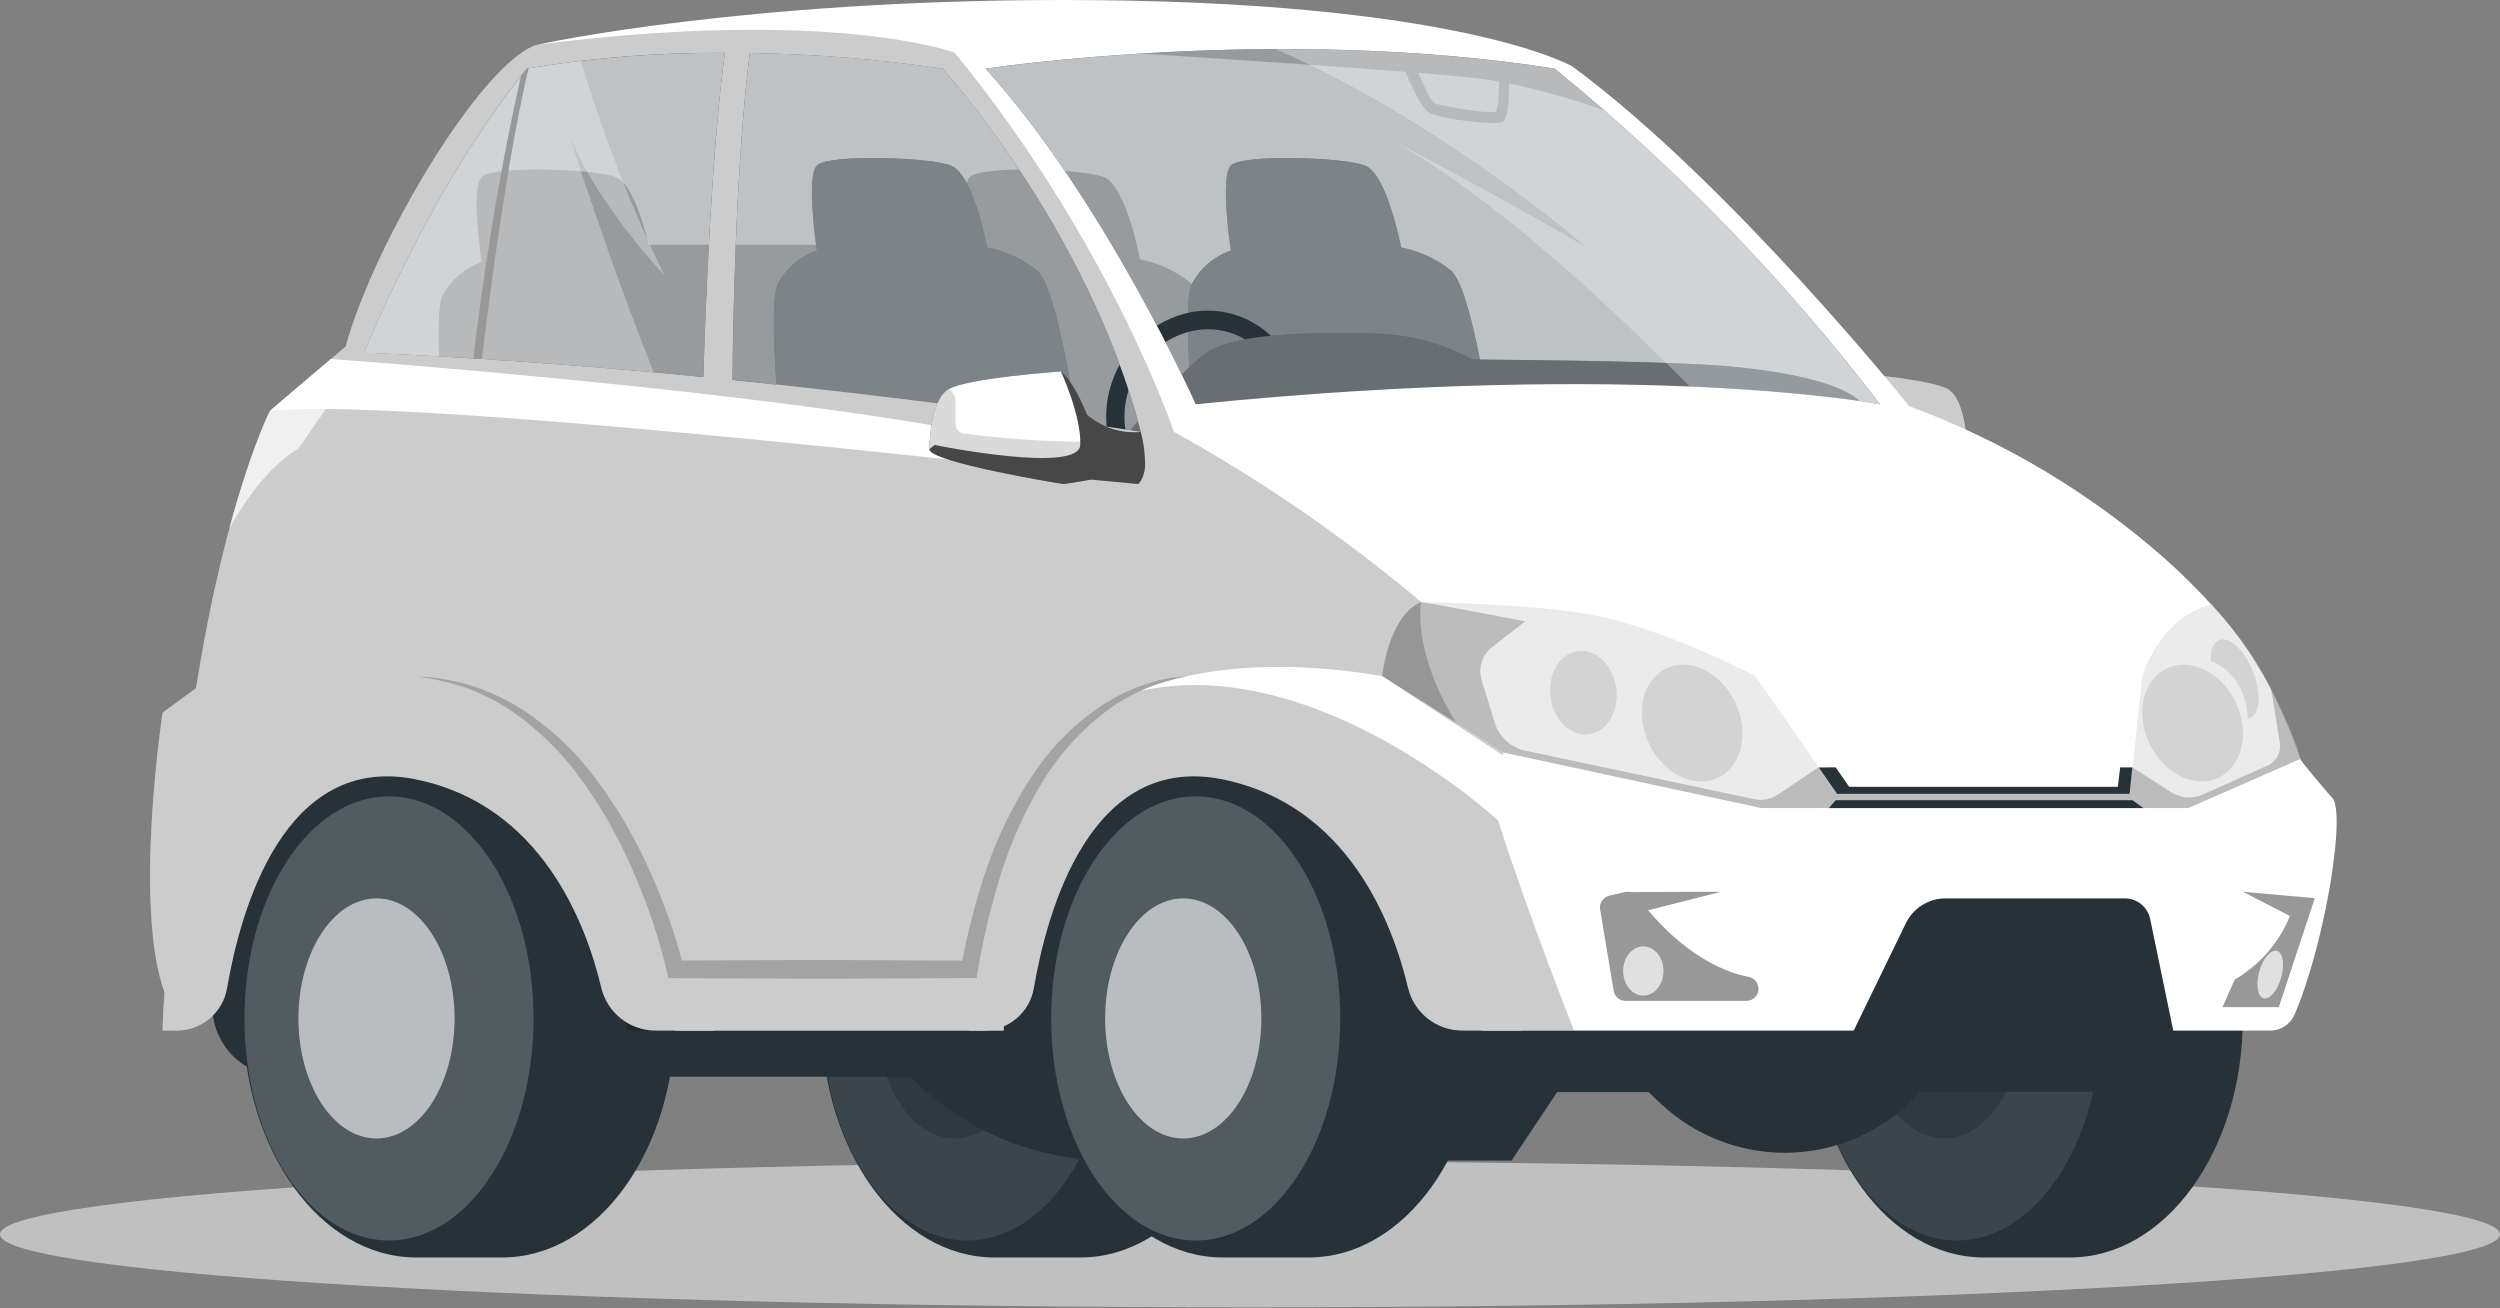 <svg width="193" height="101" viewBox="0 0 193 101" fill="none" xmlns="http://www.w3.org/2000/svg">
<rect x="0" y="0" width="193" height="101" fill="#808080" stroke="none"/>
<path d="M96.5 100.926C43.205 100.926 0 98.404 0 95.292C0 92.181 43.205 89.658 96.5 89.658C149.796 89.658 193 92.181 193 95.292C193 98.404 149.796 100.926 96.5 100.926Z" fill="#C0C0C0"/>
<path d="M151.855 34.685C151.855 35.68 141.657 37.367 141.498 37.367C141.338 37.367 139.353 37.024 139.353 37.024L135.724 37.367C135.614 37.256 135.523 37.126 135.455 36.984C135.31 36.681 135.224 36.354 135.202 36.019C135.202 35.919 135.202 35.815 135.202 35.7C135.211 34.905 135.321 34.114 135.53 33.346C136.275 33.413 137.026 33.329 137.739 33.1C138.451 32.871 139.11 32.501 139.676 32.012C140.204 30.708 140.92 29.29 141.707 28.677C141.707 28.677 148.874 29.175 150.372 30.041C151.845 30.912 151.855 34.685 151.855 34.685Z" fill="white"/>
<g opacity="0.2">
<path d="M151.855 34.685C151.855 35.68 141.657 37.367 141.498 37.367C141.338 37.367 139.353 37.024 139.353 37.024L135.724 37.367C135.614 37.256 135.523 37.126 135.455 36.984C135.31 36.681 135.224 36.354 135.202 36.019C135.202 35.919 135.202 35.815 135.202 35.7C135.211 34.905 135.321 34.114 135.53 33.346C136.275 33.413 137.026 33.329 137.739 33.1C138.451 32.871 139.11 32.501 139.676 32.012C140.204 30.708 140.92 29.29 141.707 28.677C141.707 28.677 148.874 29.175 150.372 30.041C151.845 30.912 151.855 34.685 151.855 34.685Z" fill="black"/>
</g>
<path d="M148.033 34.86C148.033 34.86 142.289 22.636 119.892 4.56C119.892 4.56 71.744 -2.005 40.19 4.634C40.19 4.634 27.493 22.089 26.11 30.824C24.726 39.558 148.033 34.86 148.033 34.86Z" fill="#263238"/>
<g opacity="0.7">
<path d="M57.883 4.092C57.505 6.993 56.719 14.628 56.539 29.33C74.387 31.142 88.084 33.342 88.084 33.342C83.933 17.48 72.765 5.296 72.765 5.296C67.836 4.567 62.865 4.164 57.883 4.092Z" fill="white"/>
<path d="M28.11 27.236C30.923 27.35 33.745 27.495 36.542 27.674L37.199 27.714L38.433 27.798L39.02 27.833C44.261 28.186 49.417 28.629 54.3 29.107C54.489 23.005 54.947 11.688 55.957 4.083C50.884 4.044 45.817 4.442 40.812 5.272L40.648 5.302C40.646 5.312 40.646 5.322 40.648 5.332C40.508 5.501 40.369 5.68 40.23 5.83L40.07 6.039C32.839 15.316 28.11 27.236 28.11 27.236Z" fill="white"/>
<path d="M145.121 31.217C145.121 31.217 127.009 27.733 92.309 31.217C92.309 31.217 85.317 15.505 76.089 5.302C76.089 5.302 98.531 1.907 120.027 5.302C129.383 12.922 137.806 21.62 145.121 31.217Z" fill="white"/>
</g>
<path opacity="0.2" d="M82.624 3.792C82.624 3.792 102.034 2.752 112.745 3.723C123.456 4.693 125.317 9.093 125.317 9.093C122.46 7.958 119.511 7.071 116.503 6.44C116.503 7.386 116.463 8.804 116.075 9.357C115.781 9.77 111.277 9.212 110.356 8.7C109.734 8.351 108.943 6.629 108.495 5.544C98.989 4.798 82.624 3.792 82.624 3.792ZM110.794 7.993C111.157 8.142 114.527 8.784 115.423 8.63C115.682 8.585 115.726 7.341 115.716 6.296C115.184 6.201 114.646 6.117 114.114 6.052C113.118 5.937 111.511 5.788 109.49 5.624C109.938 6.679 110.476 7.859 110.794 7.993Z" fill="black"/>
<path opacity="0.2" d="M34.168 22.81C34.809 21.598 35.89 20.677 37.189 20.237C37.189 20.237 36.303 14.543 37.189 13.662C38.075 12.781 45.789 13.02 47.521 13.662C48.77 14.12 49.676 17.206 50.084 18.893H74.691C74.487 17.151 74.258 14.27 74.865 13.662C75.751 12.777 83.47 13.02 85.202 13.662C86.934 14.304 88.009 20.018 88.009 20.018C89.401 20.286 90.707 20.887 91.817 21.77C93.808 23.263 95.555 37.935 95.555 37.935H34.735C34.735 37.935 33.227 24.761 34.168 22.81Z" fill="black"/>
<path d="M115.711 37.024C115.711 37.024 113.94 22.367 111.979 20.859C110.868 19.974 109.56 19.371 108.166 19.102C108.166 19.102 107.091 13.413 105.359 12.771C103.627 12.129 95.903 11.89 95.027 12.771C94.151 13.652 95.027 19.346 95.027 19.346C93.729 19.785 92.649 20.706 92.011 21.919C91.065 23.875 92.573 37.024 92.573 37.024H115.711Z" fill="#263238"/>
<path opacity="0.4" d="M115.711 37.024C115.711 37.024 113.94 22.367 111.979 20.859C110.868 19.974 109.56 19.371 108.166 19.102C108.166 19.102 107.091 13.413 105.359 12.771C103.627 12.129 95.903 11.89 95.027 12.771C94.151 13.652 95.027 19.346 95.027 19.346C93.729 19.785 92.649 20.706 92.011 21.919C91.065 23.875 92.573 37.024 92.573 37.024H115.711Z" fill="white"/>
<path opacity="0.2" d="M103.856 31.102C103.174 33.093 101.437 34.611 99.77 35.496C99.372 33.934 98.805 32.013 98.023 29.688C99.073 28.225 100.536 27.2 102.398 27.468C102.398 27.483 104.548 29.066 103.856 31.102Z" fill="black"/>
<path opacity="0.2" d="M97.7 30.791C98.466 34.076 99.76 38.61 100.014 39.949C100.551 39.974 101.084 39.989 101.552 39.994C101.925 38.685 102.293 37.281 102.597 35.947C102.741 35.325 102.871 34.718 102.98 34.146C102.323 33.887 101.422 33.524 101.074 33.344C100.507 33.061 100.701 27.74 100.701 27.74C99.462 28.492 98.43 29.54 97.7 30.791Z" fill="black"/>
<path d="M110.734 37.935L109.973 38.299C109.833 38.367 109.678 38.401 109.522 38.397C109.366 38.392 109.213 38.35 109.077 38.274L107.778 37.557C107.523 37.415 107.305 37.214 107.143 36.971C106.982 36.727 106.88 36.449 106.847 36.159L106.808 35.795C108.027 35.104 109.853 35.258 109.853 35.258H110.381C110.489 35.252 110.597 35.269 110.698 35.305C110.8 35.341 110.894 35.397 110.974 35.47C111.054 35.542 111.119 35.63 111.165 35.728C111.211 35.825 111.237 35.931 111.242 36.039L111.282 37.079C111.282 37.26 111.231 37.436 111.134 37.588C111.037 37.739 110.898 37.86 110.734 37.935Z" fill="#E4897B"/>
<path d="M97.172 27.359C96.82 28.841 96.601 30.352 96.515 31.873C96.462 32.69 96.487 33.51 96.59 34.322C96.651 34.823 96.78 35.314 96.973 35.78C97.115 36.104 97.304 36.404 97.535 36.671C97.68 36.841 97.848 36.99 98.033 37.114C98.133 37.18 98.238 37.239 98.347 37.288L98.526 37.363C99.351 37.65 100.216 37.804 101.089 37.821C101.856 37.849 102.624 37.829 103.388 37.761C104.869 37.633 106.337 37.387 107.778 37.024C107.979 36.975 108.155 36.853 108.273 36.683C108.391 36.513 108.443 36.306 108.42 36.1C108.396 35.895 108.298 35.705 108.144 35.566C107.99 35.427 107.791 35.349 107.584 35.347H107.554C106.862 35.347 106.146 35.347 105.449 35.302C104.752 35.258 104.05 35.258 103.364 35.203C102.677 35.148 102.005 35.083 101.373 34.984C100.814 34.909 100.268 34.758 99.75 34.536L99.686 34.501L99.765 34.541C99.808 34.564 99.849 34.592 99.885 34.625C99.929 34.665 99.919 34.65 99.885 34.596C99.832 34.389 99.8 34.177 99.79 33.964C99.767 33.347 99.787 32.73 99.85 32.117C99.909 31.465 100.009 30.793 100.119 30.126C100.228 29.459 100.352 28.762 100.472 28.135V28.081C100.554 27.641 100.461 27.187 100.213 26.815C99.964 26.443 99.58 26.183 99.142 26.091C98.705 25.998 98.248 26.081 97.871 26.321C97.493 26.561 97.225 26.939 97.122 27.374L97.172 27.359Z" fill="#E4897B"/>
<path d="M83.754 37.024C83.754 37.024 81.982 22.367 80.021 20.859C78.911 19.974 77.603 19.371 76.209 19.102C76.209 19.102 75.134 13.413 73.402 12.771C71.67 12.129 63.945 11.89 63.069 12.771C62.193 13.652 63.069 19.346 63.069 19.346C61.771 19.785 60.691 20.706 60.053 21.919C59.108 23.875 60.616 37.024 60.616 37.024H83.754Z" fill="#263238"/>
<path opacity="0.4" d="M83.754 37.024C83.754 37.024 81.982 22.367 80.021 20.859C78.911 19.974 77.603 19.371 76.209 19.102C76.209 19.102 75.134 13.413 73.402 12.771C71.67 12.129 63.945 11.89 63.069 12.771C62.193 13.652 63.069 19.346 63.069 19.346C61.771 19.785 60.691 20.706 60.053 21.919C59.108 23.875 60.616 37.024 60.616 37.024H83.754Z" fill="white"/>
<path d="M92.837 31.301L95.405 30.052L95.46 33.665C95.46 33.665 93.041 34.237 92.603 32.978L92.837 31.301Z" fill="#FFB573"/>
<path d="M97.695 30.54L97.6 33.531L95.46 33.665L95.405 30.052L97.695 30.54Z" fill="#FFB573"/>
<path d="M88.153 30.823L89.562 31.086L89.457 34.834L88.119 35.217L88.153 30.823Z" fill="#263238"/>
<path d="M92.469 39.547C93.337 39.544 94.197 39.389 95.012 39.089C96.93 38.361 98.509 36.946 99.441 35.117C100.373 33.289 100.592 31.18 100.054 29.2C99.797 28.247 99.344 27.359 98.722 26.593C98.101 25.826 97.325 25.199 96.446 24.751C95.567 24.303 94.604 24.045 93.619 23.992C92.634 23.94 91.648 24.095 90.727 24.447C88.808 25.175 87.23 26.591 86.298 28.419C85.366 30.247 85.147 32.356 85.685 34.336C85.945 35.288 86.4 36.174 87.022 36.94C87.643 37.706 88.416 38.335 89.293 38.786C90.277 39.288 91.365 39.548 92.469 39.547ZM93.265 25.422C94.145 25.419 95.014 25.626 95.798 26.025C96.5 26.388 97.118 26.892 97.614 27.506C98.11 28.121 98.473 28.831 98.68 29.593C99.117 31.227 98.933 32.965 98.162 34.471C97.392 35.977 96.09 37.144 94.509 37.746C93.773 38.032 92.984 38.16 92.195 38.12C91.406 38.081 90.633 37.876 89.929 37.518C89.225 37.16 88.603 36.657 88.106 36.043C87.609 35.429 87.247 34.717 87.044 33.953C86.603 32.321 86.784 30.584 87.551 29.078C88.317 27.572 89.616 26.404 91.195 25.801C91.857 25.552 92.558 25.424 93.265 25.422Z" fill="#263238"/>
<path d="M84.396 37.721C85.929 33.943 91.215 28.792 92.857 27.424C94.499 26.055 98.864 25.537 106.469 25.761C108.988 25.873 111.448 26.553 113.666 27.752C119.529 27.797 129.174 27.921 133.116 28.25C136.028 28.503 143.673 29.315 144.335 32.112C144.996 34.909 140.751 41.598 140.353 41.598H118.623C118.606 41.955 118.536 42.307 118.414 42.643C118.1 42.902 93.837 44.709 93.837 44.709C93.837 44.709 82.863 41.504 84.396 37.721Z" fill="#263238"/>
<path opacity="0.3" d="M84.396 37.721C85.929 33.943 91.215 28.792 92.857 27.424C94.499 26.055 98.864 25.537 106.469 25.761C108.988 25.873 111.448 26.553 113.666 27.752C119.529 27.797 129.174 27.921 133.116 28.25C136.028 28.503 143.673 29.315 144.335 32.112C144.996 34.909 140.751 41.598 140.353 41.598H118.623C118.606 41.955 118.536 42.307 118.414 42.643C118.1 42.902 93.837 44.709 93.837 44.709C93.837 44.709 82.863 41.504 84.396 37.721Z" fill="white"/>
<g opacity="0.3">
<path d="M28.11 27.23C30.922 27.345 33.744 27.494 36.541 27.668L37.198 27.713L38.433 27.793L39.02 27.832C42.902 28.096 46.734 28.405 50.467 28.743C46.749 19.396 44.201 11.194 43.997 10.552C46.207 15.937 51.273 21.228 51.273 21.228C48.69 15.898 46.54 10.369 44.843 4.694C42.673 4.943 41.275 5.192 40.822 5.271L40.657 5.301C40.656 5.311 40.656 5.321 40.657 5.331C40.518 5.5 40.379 5.666 40.239 5.829L40.08 6.038C32.839 15.315 28.11 27.23 28.11 27.23Z" fill="white"/>
<path d="M122.48 19.093C115.124 14.793 108.166 11.21 107.549 10.881C115.403 15.296 124.391 23.687 130.444 29.844C140.164 30.257 145.136 31.218 145.136 31.218C137.818 21.621 129.394 12.923 120.037 5.302C112.915 4.238 105.721 3.739 98.521 3.809C111.128 9.319 122.062 18.735 122.48 19.093Z" fill="white"/>
</g>
<path d="M76.776 60.167H83.41C90.786 60.167 96.764 68.429 96.764 78.622C96.764 88.815 90.791 97.077 83.41 97.077H76.776C69.4 97.077 63.423 88.815 63.423 78.622C63.423 68.429 69.4 60.167 76.776 60.167Z" fill="#263238"/>
<path opacity="0.1" d="M74.686 95.768C68.523 95.768 63.527 88.092 63.527 78.622C63.527 69.153 68.523 61.476 74.686 61.476C80.848 61.476 85.844 69.153 85.844 78.622C85.844 88.092 80.848 95.768 74.686 95.768Z" fill="white"/>
<path opacity="0.6" d="M73.72 69.356C77.05 69.356 79.747 73.507 79.747 78.624C79.747 83.74 77.05 87.891 73.72 87.891C70.391 87.891 67.688 83.74 67.688 78.624C67.688 73.507 70.391 69.356 73.72 69.356Z" fill="#263238"/>
<path d="M153.159 60.167H159.793C167.174 60.167 173.147 68.429 173.147 78.622C173.147 88.815 167.174 97.077 159.793 97.077H153.159C145.783 97.077 139.8 88.815 139.8 78.622C139.8 68.429 145.773 60.167 153.159 60.167Z" fill="#263238"/>
<path opacity="0.1" d="M151.068 95.768C144.906 95.768 139.91 88.092 139.91 78.622C139.91 69.153 144.906 61.476 151.068 61.476C157.231 61.476 162.227 69.153 162.227 78.622C162.227 88.092 157.231 95.768 151.068 95.768Z" fill="white"/>
<path opacity="0.6" d="M150.098 87.891C146.769 87.891 144.071 83.742 144.071 78.624C144.071 73.505 146.769 69.356 150.098 69.356C153.427 69.356 156.125 73.505 156.125 78.624C156.125 83.742 153.427 87.891 150.098 87.891Z" fill="#263238"/>
<path d="M16.479 58.615L16.384 77.608C16.379 78.33 16.517 79.046 16.79 79.715C17.063 80.384 17.465 80.992 17.974 81.505C18.483 82.017 19.088 82.424 19.755 82.702C20.422 82.979 21.137 83.122 21.859 83.122H70.276C72.29 85.17 74.692 86.796 77.341 87.907C79.989 89.018 82.833 89.591 85.705 89.592H116.692L120.216 84.307H127.268L128.204 85.193C130.803 87.641 134.24 89.001 137.81 88.995C139.683 88.991 141.536 88.611 143.258 87.876C144.981 87.142 146.539 86.069 147.838 84.72L148.261 84.277H164.377C165.666 84.277 166.914 83.823 167.901 82.993C168.888 82.164 169.551 81.013 169.772 79.743L174.077 55.007L16.479 58.615Z" fill="#263238"/>
<path d="M12.552 55.021L15.135 53.12C17.484 38.273 20.849 31.719 20.849 31.719L26.682 26.742C28.927 18.644 37.054 5.052 41.325 3.484H41.349C42.041 3.305 57.649 0 82.057 0C112.606 0 121.375 5.121 121.375 5.121C133.509 14.05 147.395 31.36 147.395 31.36C154.66 34.042 161.366 38.045 167.174 43.166C167.826 43.748 168.473 44.361 169.105 44.992C169.648 45.53 170.185 46.087 170.703 46.665C171.101 47.103 171.494 47.551 171.878 48.009C173.232 49.655 174.401 51.446 175.361 53.349C175.997 54.596 176.569 55.875 177.074 57.181C177.263 57.679 177.427 58.132 177.571 58.575C177.666 58.849 179.935 61.477 179.935 61.477C181.254 62.193 179.507 72.839 177.133 78.339C176.973 78.704 176.71 79.014 176.376 79.232C176.041 79.45 175.651 79.565 175.252 79.563H111.829C111.72 66.663 104.075 56.256 94.654 56.256C85.232 56.256 77.597 66.663 77.483 79.563H48.377C48.267 66.663 40.623 56.256 31.201 56.256C29.325 56.262 27.473 56.674 25.771 57.465C19.381 60.387 14.662 68.325 14.09 77.871C14.09 78.025 14.09 78.189 14.06 78.344C13.892 78.168 13.743 77.974 13.617 77.766C13.399 77.657 13.205 77.503 13.049 77.314C12.893 77.126 12.778 76.907 12.711 76.671C10.268 70.042 12.552 55.021 12.552 55.021ZM145.126 31.211C137.806 21.619 129.381 12.922 120.027 5.301C98.531 1.901 76.089 5.301 76.089 5.301C85.317 15.504 92.309 31.211 92.309 31.211C127.009 27.712 145.126 31.211 145.126 31.211ZM88.084 33.346C83.933 17.484 72.764 5.301 72.764 5.301C67.836 4.571 62.865 4.169 57.883 4.096C57.505 6.998 56.718 14.633 56.539 29.335C74.387 31.146 88.084 33.346 88.084 33.346ZM36.541 27.672L37.199 27.712L38.433 27.797L39.02 27.832C44.261 28.185 49.417 28.628 54.3 29.106C54.489 23.004 54.947 11.686 55.957 4.081C50.884 4.043 45.817 4.441 40.812 5.271L40.648 5.301C40.646 5.31 40.646 5.321 40.648 5.33C40.508 5.5 40.369 5.679 40.23 5.828L40.07 6.037C32.858 15.29 28.125 27.209 28.125 27.209C30.922 27.349 33.745 27.483 36.541 27.672Z" fill="white"/>
<path d="M94.4 60.167H101.039C108.415 60.167 114.393 68.429 114.393 78.622C114.393 88.815 108.42 97.077 101.039 97.077H94.4C87.029 97.077 81.046 88.815 81.046 78.622C81.046 68.429 87.044 60.167 94.4 60.167Z" fill="#263238"/>
<path opacity="0.2" d="M92.309 95.768C86.147 95.768 81.151 88.092 81.151 78.622C81.151 69.153 86.147 61.476 92.309 61.476C98.472 61.476 103.468 69.153 103.468 78.622C103.468 88.092 98.472 95.768 92.309 95.768Z" fill="white"/>
<path opacity="0.6" d="M91.344 69.356C94.674 69.356 97.376 73.507 97.376 78.624C97.376 83.74 94.674 87.891 91.344 87.891C88.014 87.891 85.317 83.74 85.317 78.624C85.317 73.507 88.014 69.356 91.344 69.356Z" fill="white"/>
<path d="M32.122 60.167H38.767C46.142 60.167 52.12 68.429 52.12 78.622C52.12 88.815 46.147 97.077 38.767 97.077H32.132C24.756 97.077 18.779 88.815 18.779 78.622C18.779 68.429 24.746 60.167 32.122 60.167Z" fill="#263238"/>
<path opacity="0.2" d="M30.032 95.768C23.869 95.768 18.873 88.092 18.873 78.622C18.873 69.153 23.869 61.476 30.032 61.476C36.194 61.476 41.19 69.153 41.19 78.622C41.19 88.092 36.194 95.768 30.032 95.768Z" fill="white"/>
<path opacity="0.6" d="M29.066 87.891C25.737 87.891 23.039 83.742 23.039 78.624C23.039 73.505 25.737 69.356 29.066 69.356C32.395 69.356 35.093 73.505 35.093 78.624C35.093 83.742 32.395 87.891 29.066 87.891Z" fill="white"/>
<path d="M167.926 80.289L165.995 70.957C165.904 70.503 165.659 70.095 165.3 69.802C164.941 69.51 164.492 69.352 164.029 69.355H150.197C149.557 69.354 148.93 69.534 148.388 69.874C147.845 70.213 147.41 70.699 147.132 71.276L142.752 80.289H167.926Z" fill="#263238"/>
<path opacity="0.7" d="M106.703 52.194L116.075 58.097L135.983 62.382H168.931L177.626 58.574C177.472 58.131 177.308 57.669 177.128 57.181C176.624 55.875 176.052 54.596 175.416 53.349C175.386 53.289 175.357 53.229 175.322 53.169C174.374 51.331 173.231 49.601 171.912 48.008C171.529 47.55 171.136 47.102 170.738 46.664C166.721 47.66 165.378 52.194 165.378 52.194L164.641 59.241L164.427 61.287H141.841L140.428 59.251L135.51 52.194C135.51 52.194 128.732 48.61 123.003 47.486C118.439 46.59 109.739 46.49 109.739 46.49C107.201 47.48 106.703 52.194 106.703 52.194Z" fill="#E3E3E3"/>
<path d="M119.698 53.797C119.922 55.569 121.241 56.858 122.645 56.684C124.048 56.51 125.004 54.922 124.775 53.15C124.546 51.379 123.232 50.084 121.828 50.264C120.425 50.443 119.474 52.026 119.698 53.797Z" fill="#D3D3D3"/>
<path d="M127.289 57.389C126.195 55.054 126.804 52.46 128.651 51.594C130.498 50.728 132.882 51.919 133.976 54.253C135.071 56.588 134.461 59.182 132.615 60.048C130.768 60.914 128.384 59.723 127.289 57.389Z" fill="#D3D3D3"/>
<path d="M165.926 57.387C164.832 55.053 165.442 52.458 167.288 51.592C169.135 50.727 171.519 51.917 172.614 54.252C173.708 56.586 173.099 59.18 171.252 60.046C169.405 60.912 167.021 59.721 165.926 57.387Z" fill="#D3D3D3"/>
<path d="M170.658 51.005C171.23 51.24 171.747 51.591 172.175 52.037C172.604 52.482 172.935 53.013 173.147 53.593C173.386 54.188 173.507 54.824 173.505 55.465C173.573 55.464 173.641 55.451 173.704 55.425C174.491 55.106 174.595 53.514 173.933 51.846C173.271 50.179 172.102 49.099 171.315 49.413C170.877 49.592 170.658 50.204 170.658 51.005Z" fill="#D3D3D3"/>
<path d="M125.412 68.867L124.232 69.151C124.003 69.205 123.803 69.345 123.672 69.542C123.542 69.739 123.491 69.978 123.531 70.211L124.571 76.492C124.607 76.709 124.72 76.907 124.889 77.049C125.057 77.191 125.271 77.269 125.492 77.268H134.823C135.071 77.268 135.308 77.17 135.483 76.996C135.659 76.822 135.758 76.585 135.759 76.338C135.76 76.119 135.684 75.908 135.545 75.74C135.405 75.572 135.212 75.457 134.998 75.417C133.505 75.138 129.971 73.978 126.397 69.225C126.288 69.074 126.135 68.959 125.96 68.895C125.784 68.831 125.593 68.821 125.412 68.867Z" fill="#989898"/>
<path d="M125.412 68.869L132.853 68.844L125.412 70.735V68.869Z" fill="#989898"/>
<path d="M173.147 68.844L178.701 69.341L175.924 77.753H171.574L172.525 75.618C174.447 74.5 175.944 72.776 176.78 70.715L173.147 68.844Z" fill="#989898"/>
<path opacity="0.7" d="M125.307 74.959C125.307 76.009 126.004 76.86 126.865 76.86C127.726 76.86 128.418 76.009 128.418 74.959C128.418 73.909 127.721 73.058 126.865 73.058C126.009 73.058 125.307 73.909 125.307 74.959Z" fill="white"/>
<path opacity="0.7" d="M174.416 75.003C174.132 75.999 174.281 76.939 174.749 77.069C175.217 77.198 175.824 76.486 176.108 75.471C176.392 74.456 176.242 73.535 175.775 73.406C175.307 73.276 174.695 73.988 174.416 75.003Z" fill="white"/>
<path opacity="0.7" d="M152.646 55.022H156.459C156.532 55.022 156.605 55.039 156.67 55.073C156.736 55.107 156.792 55.155 156.836 55.215C156.879 55.275 156.907 55.344 156.919 55.416C156.93 55.489 156.924 55.564 156.902 55.634L155.792 59.093C155.766 59.174 155.718 59.247 155.654 59.303C155.59 59.359 155.511 59.397 155.427 59.412C155.343 59.427 155.257 59.418 155.177 59.388C155.097 59.357 155.028 59.305 154.975 59.237L152.278 55.778C152.224 55.709 152.19 55.626 152.181 55.539C152.172 55.452 152.187 55.363 152.225 55.285C152.264 55.206 152.324 55.139 152.398 55.093C152.472 55.046 152.558 55.022 152.646 55.022ZM153.806 55.853L155.155 57.585C155.181 57.618 155.216 57.644 155.256 57.66C155.296 57.675 155.339 57.679 155.381 57.671C155.423 57.663 155.463 57.644 155.495 57.616C155.527 57.587 155.55 57.551 155.563 57.51L156.12 55.783C156.131 55.748 156.133 55.71 156.127 55.674C156.121 55.637 156.107 55.603 156.085 55.573C156.063 55.543 156.035 55.519 156.002 55.502C155.969 55.484 155.933 55.475 155.896 55.474H153.99C153.946 55.474 153.903 55.487 153.866 55.51C153.829 55.533 153.799 55.566 153.78 55.606C153.76 55.645 153.753 55.689 153.757 55.733C153.762 55.777 153.779 55.818 153.806 55.853Z" fill="white"/>
<path opacity="0.2" d="M106.703 52.194L116.075 58.097L135.983 62.382H168.931L177.626 58.575C177.472 58.132 177.307 57.669 177.128 57.181C176.601 55.812 176 54.473 175.327 53.17L176.004 57.346C176.061 57.702 176 58.067 175.829 58.385C175.658 58.702 175.387 58.955 175.058 59.102L170.081 61.327C169.684 61.507 169.248 61.584 168.814 61.553C168.379 61.522 167.959 61.383 167.592 61.148L164.606 59.227L164.392 61.272H141.806L140.393 59.237L137.247 61.347C136.986 61.524 136.692 61.646 136.382 61.707C136.073 61.767 135.754 61.765 135.446 61.7L117.737 57.948C117.2 57.833 116.702 57.579 116.294 57.211C115.886 56.843 115.582 56.375 115.413 55.852L114.383 52.513C114.242 52.055 114.245 51.566 114.39 51.109C114.535 50.653 114.815 50.252 115.194 49.959L117.742 47.969C113.178 47.073 109.724 46.476 109.724 46.476C107.201 47.481 106.703 52.194 106.703 52.194Z" fill="black"/>
<path d="M164.621 59.241H163.68L163.496 60.739H142.752L141.717 59.241L140.408 59.251L141.821 61.287H164.407L164.621 59.241Z" fill="#263238"/>
<path d="M165.472 62.382L164.621 61.774H141.717L141.194 62.382H165.472Z" fill="#263238"/>
<path opacity="0.2" d="M12.552 55.022L15.135 53.121C15.77 48.991 16.622 44.898 17.689 40.858C19.212 35.179 20.565 32.277 20.809 31.775C20.82 31.749 20.833 31.724 20.849 31.7L26.682 26.723C28.927 18.62 37.054 5.033 41.325 3.465H41.349C64.269 0.529 73.7 4.067 73.7 4.067C85.7 18.7 90.622 33.333 90.622 33.333C97.387 37.084 103.774 41.479 109.694 46.457C109.197 51.046 112.427 55.799 112.427 55.799L116.05 58.083L115.667 63.364C117.931 70.526 121.51 79.544 121.51 79.544H111.805C111.695 66.649 104.05 56.242 94.629 56.242C85.207 56.242 77.572 66.649 77.458 79.544H48.352C48.243 66.649 40.598 56.242 31.176 56.242C29.301 56.246 27.448 56.657 25.746 57.446C19.356 60.368 14.638 68.311 14.065 77.852C14.065 78.011 14.065 78.171 14.035 78.35C13.867 78.172 13.719 77.977 13.592 77.768C13.373 77.66 13.179 77.507 13.023 77.319C12.867 77.131 12.752 76.913 12.687 76.678C10.268 70.043 12.552 55.022 12.552 55.022ZM88.084 33.347C83.933 17.485 72.765 5.302 72.765 5.302C67.836 4.573 62.865 4.169 57.883 4.092C57.505 6.999 56.719 14.634 56.539 29.336C74.387 31.148 88.084 33.347 88.084 33.347ZM36.542 27.669L37.199 27.713L38.433 27.793L39.02 27.833C44.261 28.186 49.417 28.629 54.3 29.107C54.489 23.005 54.947 11.657 55.957 4.082C50.884 4.041 45.816 4.439 40.812 5.272L40.648 5.302C40.646 5.312 40.646 5.322 40.648 5.332C40.508 5.501 40.369 5.667 40.23 5.829L40.07 6.038C32.859 15.291 28.125 27.206 28.125 27.206C30.922 27.345 33.745 27.484 36.542 27.669Z" fill="black"/>
<path d="M36.542 27.672L37.199 27.712C38.746 15.04 40.031 8.49 40.812 5.27L40.648 5.3C40.646 5.31 40.646 5.32 40.648 5.33C40.508 5.499 40.369 5.678 40.23 5.828C38.269 14.453 37.129 22.765 36.542 27.672Z" fill="#989898"/>
<path d="M117.444 79.558H112.899C111.929 79.561 110.985 79.236 110.223 78.635C109.46 78.034 108.923 77.193 108.699 76.249C107.519 71.272 104.065 62.139 94.4 60.168C84.217 58.092 80.852 70.222 79.812 76.274C79.656 77.192 79.18 78.025 78.469 78.626C77.757 79.227 76.856 79.558 75.925 79.558H74.835C74.835 79.558 74.835 50.005 96.137 52.324C111.167 53.967 115.413 76.358 115.413 76.358L117.444 79.558Z" fill="white"/>
<path opacity="0.2" d="M117.444 79.558H112.899C111.929 79.561 110.985 79.236 110.223 78.635C109.46 78.034 108.923 77.193 108.699 76.249C107.519 71.272 104.065 62.139 94.4 60.168C84.217 58.092 80.852 70.222 79.812 76.274C79.656 77.192 79.18 78.025 78.469 78.626C77.757 79.227 76.856 79.558 75.925 79.558H74.835C74.835 79.558 74.835 50.005 96.137 52.324C111.167 53.967 115.413 76.358 115.413 76.358L117.444 79.558Z" fill="black"/>
<path d="M55.166 79.558H50.617C49.647 79.56 48.705 79.234 47.943 78.633C47.182 78.033 46.645 77.192 46.421 76.249C45.236 71.272 41.782 62.139 32.122 60.168C21.939 58.092 18.569 70.222 17.529 76.274C17.375 77.193 16.9 78.027 16.188 78.629C15.476 79.23 14.574 79.559 13.642 79.558H12.552C12.552 79.558 12.552 50.005 33.859 52.324C48.885 53.967 53.135 76.358 53.135 76.358L55.166 79.558Z" fill="white"/>
<path opacity="0.2" d="M55.166 79.558H50.617C49.647 79.56 48.705 79.234 47.943 78.633C47.182 78.033 46.645 77.192 46.421 76.249C45.236 71.272 41.782 62.139 32.122 60.168C21.939 58.092 18.569 70.222 17.529 76.274C17.375 77.193 16.9 78.027 16.188 78.629C15.476 79.23 14.574 79.559 13.642 79.558H12.552C12.552 79.558 12.552 50.005 33.859 52.324C48.885 53.967 53.135 76.358 53.135 76.358L55.166 79.558Z" fill="black"/>
<path opacity="0.2" d="M92.912 52.225C90.279 52.011 87.626 52.887 85.362 54.266C83.103 55.711 81.176 57.617 79.708 59.86C78.236 62.086 77.052 64.489 76.184 67.012C75.326 69.523 74.661 72.095 74.193 74.707L74.85 74.159L63.487 74.109L52.125 74.149L52.787 74.677C52.106 72.031 51.19 69.45 50.049 66.968C48.921 64.481 47.517 62.128 45.864 59.955C44.215 57.77 42.173 55.913 39.841 54.48C38.665 53.789 37.412 53.238 36.109 52.838C34.812 52.47 33.474 52.264 32.127 52.225C33.458 52.38 34.768 52.679 36.034 53.116C37.278 53.583 38.464 54.193 39.568 54.933C41.735 56.459 43.617 58.354 45.127 60.532C46.656 62.7 47.944 65.028 48.969 67.475C50.026 69.901 50.867 72.416 51.483 74.99L51.607 75.518H52.14L63.502 75.558L74.865 75.508H75.397L75.487 74.961C75.908 72.404 76.511 69.881 77.294 67.41C78.066 64.947 79.132 62.586 80.469 60.378C81.802 58.167 83.564 56.245 85.65 54.724C87.766 53.183 90.296 52.313 92.912 52.225Z" fill="black"/>
<path d="M115.692 63.378C115.692 63.378 101.691 50.368 88.084 53.325C88.084 53.325 94.38 50.099 106.703 52.195L117.444 59.242L115.692 63.378Z" fill="white"/>
<path d="M87.044 37.024C87.044 37.024 32.739 30.599 20.849 31.698L25.537 27.717C25.537 27.717 80.325 31.634 87.044 37.024Z" fill="white"/>
<path opacity="0.7" d="M17.689 40.856C20.297 36.009 23.034 34.64 23.034 34.64L26.12 30.19C24.236 30.211 22.397 30.76 20.809 31.773C20.565 32.276 19.212 35.177 17.689 40.856Z" fill="white"/>
<path d="M71.749 34.685C71.749 35.68 81.942 37.367 82.106 37.367C82.271 37.367 84.252 37.024 84.252 37.024L87.875 37.367C87.986 37.256 88.076 37.126 88.144 36.984C88.289 36.681 88.375 36.354 88.397 36.019C88.403 35.913 88.403 35.806 88.397 35.7C88.386 34.905 88.275 34.114 88.069 33.346C87.323 33.413 86.571 33.33 85.858 33.101C85.145 32.872 84.485 32.502 83.918 32.012C83.391 30.708 82.674 29.29 81.888 28.677C81.888 28.677 74.721 29.175 73.222 30.041C71.754 30.912 71.749 34.685 71.749 34.685Z" fill="#484747"/>
<path d="M71.749 34.685L72.138 34.351C72.138 34.351 83.306 36.616 83.396 34.351C83.485 32.087 81.903 28.677 81.903 28.677C81.903 28.677 74.691 29.175 73.222 30.051C71.754 30.927 71.749 34.685 71.749 34.685Z" fill="white"/>
<path opacity="0.2" d="M71.749 34.686C71.749 35.681 81.942 37.368 82.106 37.368C82.271 37.368 84.252 37.025 84.252 37.025L87.875 37.368C87.986 37.257 88.076 37.127 88.144 36.985C88.289 36.682 88.375 36.355 88.397 36.019L84.252 35.213L83.361 34.103C80.365 34.066 77.373 33.854 74.402 33.466C74.224 33.44 74.062 33.349 73.945 33.212C73.829 33.075 73.767 32.9 73.77 32.72C73.77 32.117 73.77 31.227 73.77 30.818C73.708 30.506 73.53 30.229 73.272 30.042C71.754 30.913 71.749 34.686 71.749 34.686Z" fill="#484747"/>
</svg>
